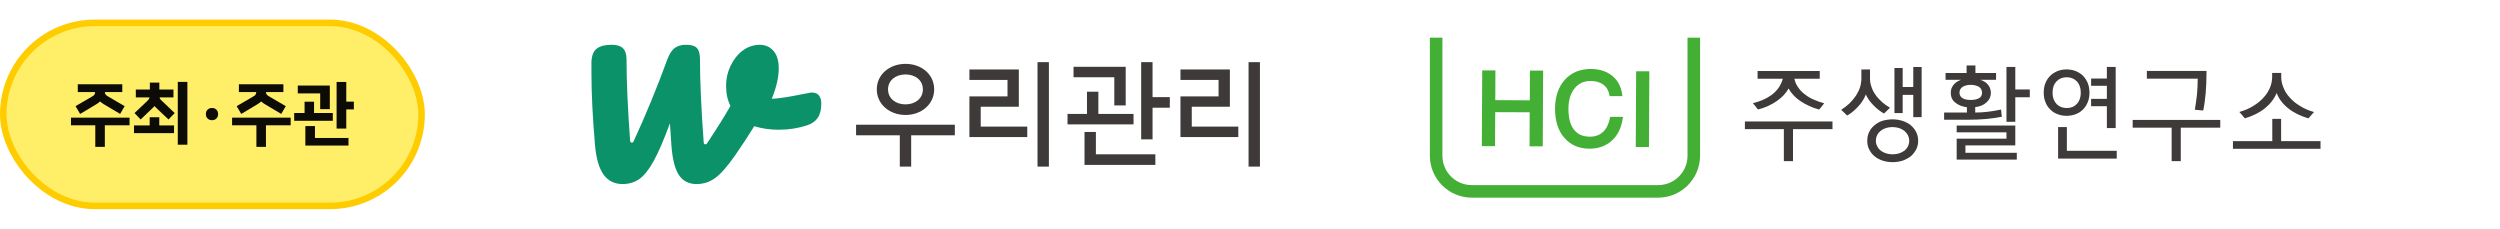 <?xml version="1.0" encoding="UTF-8"?>
<svg id="_레이어_2" data-name="레이어 2" xmlns="http://www.w3.org/2000/svg" xmlns:xlink="http://www.w3.org/1999/xlink" viewBox="0 0 382.5 35">
  <defs>
    <style>
      .cls-1 {
        fill: #3e3a39;
      }

      .cls-2 {
        fill: #0c9268;
      }

      .cls-3 {
        fill: none;
      }

      .cls-4 {
        fill: #44af35;
      }

      .cls-5 {
        opacity: .95;
      }

      .cls-6 {
        fill: #ffee68;
        stroke: #fc0;
        stroke-miterlimit: 10;
      }

      .cls-7 {
        clip-path: url(#clippath);
      }

      .cls-8 {
        fill: #3d3a39;
      }
    </style>
    <clipPath id="clippath">
      <rect class="cls-3" x="218.77" y="0" width="136.27" height="35"/>
    </clipPath>
  </defs>
  <g id="art">
    <g>
      <rect class="cls-3" x=".5" y="0" width="382" height="35"/>
      <g class="cls-7">
        <g>
          <path class="cls-1" d="M266.96,19.76h5.97v4.89h1.4v-4.89h6.04v-1.18h-13.4v1.18ZM288.25,17.37c.15-.14.31-.29.46-.44.15-.15.3-.29.46-.44-.46-.28-.89-.58-1.26-.92-.38-.34-.7-.69-.97-1.09-.28-.37-.47-.77-.61-1.2-.15-.42-.22-.83-.22-1.26v-1.39h-1.32v1.39c0,.46-.08.91-.21,1.34-.15.46-.37.89-.63,1.29-.27.41-.6.79-.96,1.15-.4.37-.83.71-1.29,1,.16.15.31.29.46.44.15.15.31.31.46.44.65-.38,1.21-.86,1.73-1.44.51-.55.87-1.15,1.12-1.78.27.58.65,1.13,1.14,1.62.48.51,1.03.94,1.64,1.29ZM343.46,18.11c1.22-.37,2.25-.87,3.08-1.55.81-.65,1.41-1.43,1.79-2.33.35.92.95,1.7,1.78,2.35.81.66,1.84,1.16,3.08,1.53.14-.16.28-.32.43-.49.12-.15.26-.31.42-.48-.8-.23-1.52-.53-2.13-.93-.63-.37-1.15-.8-1.58-1.29-.43-.46-.75-.97-.96-1.52-.23-.52-.34-1.07-.34-1.63v-.61h-1.39v.61c0,.55-.11,1.09-.32,1.61-.23.55-.55,1.06-.97,1.52-.43.49-.96.92-1.58,1.3-.63.4-1.35.7-2.15.93.14.17.28.32.43.48.12.17.26.34.42.49ZM336.14,14.44c-.09.8-.2,1.58-.33,2.35l1.28.12c.34-1.56.51-3.57.51-6.06h-9.13v1.19h7.78c0,.83-.04,1.63-.11,2.39ZM270.98,14.58c-.43.3-.88.55-1.35.74-.49.2-.97.35-1.43.47.12.17.26.32.39.47.12.17.24.34.38.49,1.1-.27,2.05-.71,2.88-1.29.8-.55,1.41-1.2,1.81-1.93.19.37.43.7.74,1.03.31.34.66.63,1.07.91.4.27.84.52,1.34.74.47.23.98.41,1.53.55.12-.15.26-.32.4-.49.12-.15.24-.3.36-.47-.55-.14-1.06-.32-1.55-.54-.49-.2-.94-.46-1.33-.77-.42-.29-.77-.64-1.04-1.04-.31-.4-.52-.86-.64-1.4h3.88v-1.19h-9.51v1.19h3.86c-.15.55-.4,1.05-.7,1.46-.32.43-.69.78-1.09,1.07ZM292.32,19.13c-.37-.28-.78-.49-1.24-.64-.49-.15-.99-.23-1.51-.23s-1.04.08-1.51.21c-.48.15-.89.38-1.22.66-.37.29-.64.63-.84,1.03-.21.41-.31.87-.31,1.38s.09.95.31,1.35c.2.4.47.75.83,1.04.34.28.75.49,1.22.65.46.15.97.23,1.52.23s1.04-.08,1.53-.23c.46-.16.87-.38,1.24-.66.34-.29.61-.65.83-1.04.2-.4.31-.84.31-1.33s-.11-.95-.31-1.36c-.21-.4-.49-.75-.84-1.04ZM291.92,22.4c-.14.26-.32.47-.55.66-.25.17-.51.31-.82.41-.32.09-.66.14-.99.14s-.66-.05-.97-.14c-.32-.11-.6-.24-.81-.41-.24-.18-.43-.4-.55-.66-.15-.25-.22-.54-.22-.86,0-.31.06-.6.2-.87.12-.24.31-.48.55-.66.21-.19.49-.32.81-.43.31-.09.63-.14.98-.14s.69.06,1.01.15c.31.11.57.25.81.43.21.18.4.41.54.66.12.26.2.55.2.86,0,.32-.08.61-.2.86ZM322.35,19.59h1.35v-9.35h-1.35v1.78h-2.41v1.11h2.41v2h-2.41v1.12h2.41v3.36ZM306.28,17.86l-.12-1.1c-1.44.31-2.76.46-3.95.46v-.83c.34-.03.66-.12.97-.24.28-.12.53-.28.75-.48.21-.19.38-.4.5-.64.11-.25.17-.52.17-.83,0-.35-.09-.67-.24-.96-.17-.28-.39-.51-.67-.71-.21-.13-.44-.23-.68-.32h2.39v-1.04h-3.16v-1.15h-1.35v1.15h-3.22v1.04h2.36c-.23.09-.45.2-.64.32-.29.2-.51.43-.67.71-.17.28-.25.6-.25.96,0,.65.23,1.14.69,1.5.46.38,1.04.61,1.78.71v.81h-3.49v1.1h3.68c1.96,0,3.68-.15,5.15-.46ZM300.86,15.24c-.21-.03-.4-.11-.55-.2-.15-.08-.28-.19-.37-.34-.09-.12-.14-.29-.14-.51,0-.4.17-.71.51-.92.34-.19.74-.29,1.21-.29s.91.11,1.24.29c.32.21.49.52.49.92s-.17.7-.51.86c-.33.17-.75.24-1.23.24-.24,0-.46-.02-.66-.06ZM326.3,19.53h5.96v5.12h1.4v-5.12h6.04v-1.18h-13.4v1.18ZM316.22,19.44h-1.33v4.83h8.97v-1.2h-7.63v-3.63ZM349.01,21.59v-3.4h-1.35v3.4h-6.02v1.18h13.4v-1.18h-6.03ZM300.71,22.25h7.63v-3.04h-8.97v1.04h7.62v.97h-7.62v3.2h9.2v-1.04h-7.86v-1.13ZM317.6,17.46c.42-.15.79-.4,1.11-.72.31-.31.54-.68.72-1.12.17-.43.26-.9.26-1.44s-.09-1.01-.26-1.46c-.18-.43-.42-.8-.72-1.12-.32-.31-.69-.54-1.11-.72-.44-.17-.91-.26-1.4-.26-.52,0-.98.09-1.41.26-.43.18-.8.41-1.11.72-.32.32-.57.69-.73,1.12-.19.45-.26.94-.26,1.46s.08,1.01.26,1.44c.16.44.41.81.73,1.12.31.32.68.57,1.11.72.43.18.89.26,1.41.26.49,0,.96-.08,1.4-.26ZM314.64,15.88c-.4-.41-.6-.98-.6-1.7s.2-1.3.61-1.73c.4-.42.92-.63,1.56-.63s1.15.22,1.55.63c.4.43.6,1.01.6,1.73s-.2,1.27-.58,1.7c-.4.43-.92.65-1.57.65s-1.18-.22-1.58-.65ZM292.73,13.31h-1.62v-2.91h-1.26v6.9h1.26v-2.79h1.62v3.41h1.28v-7.67h-1.28v3.07ZM308.34,10.24h-1.35v8.4h1.35v-3.76h2.22v-1.19h-2.22v-3.45Z"/>
          <g>
            <path class="cls-4" d="M234.05,15.35l-5.27-.03.02-4.55h-2.02s-.06,11.59-.06,11.59h2.02s.03-5.2.03-5.2l5.27.02-.02,5.21h2.02s.06-11.59.06-11.59h-2.02s-.02,4.54-.02,4.54ZM246.31,18.09c-.18.92-.54,1.63-1.07,2.11-.52.48-1.16.71-1.97.71h0c-1.09,0-1.89-.35-2.45-1.07-.57-.72-.85-1.8-.85-3.2,0-1.32.33-2.37.95-3.13.61-.75,1.41-1.12,2.46-1.12.79,0,1.44.19,1.93.56.49.37.79.87.92,1.55l.04.21h1.96s-.04-.28-.04-.28c-.16-1.19-.68-2.15-1.53-2.84-.84-.68-1.93-1.03-3.28-1.04-1.64,0-2.97.56-3.96,1.65-.99,1.1-1.49,2.59-1.5,4.43,0,1.84.46,3.33,1.4,4.43.95,1.11,2.24,1.68,3.84,1.69h.04c1.35,0,2.5-.41,3.4-1.22.9-.81,1.46-1.94,1.67-3.36l.04-.29h-1.96s-.04.2-.04.2ZM250.33,10.89l-.06,11.6h2.02s.06-11.59.06-11.59h-2.02Z"/>
            <path class="cls-4" d="M258.19,5.76v18.07c0,2.48-2.01,4.49-4.49,4.49h-28.52c-2.48,0-4.49-2.01-4.49-4.49V5.76h-1.92v18.07c0,3.53,2.88,6.41,6.41,6.41h28.52c3.53,0,6.41-2.88,6.41-6.41V5.76h-1.92Z"/>
          </g>
        </g>
      </g>
      <g>
        <g>
          <path class="cls-2" d="M124.27,14.16c.45,0,.79.15,1.03.45.24.3.36.71.36,1.22,0,.93-.18,1.66-.54,2.19-.36.53-.9.91-1.61,1.15-1.37.45-2.84.68-4.39.68-1.31,0-2.55-.18-3.72-.54-.87,1.41-1.82,2.87-2.87,4.38-1.19,1.72-2.22,2.89-3.07,3.52-.85.63-1.81.95-2.89.95-1.19,0-2.1-.47-2.71-1.4-.61-.93-.99-2.47-1.14-4.6l-.22-3.3c-.93,2.53-1.75,4.45-2.49,5.78-.73,1.32-1.46,2.24-2.19,2.75-.73.51-1.59.77-2.58.77-1.22,0-2.19-.48-2.89-1.44-.7-.96-1.14-2.48-1.32-4.56-.36-4.21-.54-7.9-.54-11.06v-1.58c.03-.99.3-1.69.81-2.08.51-.39,1.27-.59,2.28-.59.78,0,1.35.17,1.72.52.37.35.56.93.56,1.74,0,3.24.18,7.4.55,12.46.02.28.4.35.51.1,1.86-4.02,3.58-8.19,5.16-12.52.33-.9.72-1.51,1.19-1.83.46-.32,1.02-.47,1.68-.47.81,0,1.37.17,1.68.5.31.33.47.92.47,1.76,0,3.3.19,7.54.57,12.72.02.25.35.35.49.13,1.58-2.38,2.78-4.3,3.6-5.76-.45-.87-.67-1.91-.67-3.11,0-1.02.22-2.02.67-2.98.45-.96,1.06-1.74,1.84-2.35.49-.38,1.06-.65,1.66-.79,1.33-.3,2.36-.02,3.08.81.54.62.81,1.51.81,2.69,0,1.35-.36,2.9-1.07,4.65,1.13-.06,2.64-.29,4.52-.68l1.21-.23c.09-.03.24-.05.45-.05Z"/>
          <g>
            <g>
              <path class="cls-8" d="M134.15,13.67c0-2.28,1.95-3.9,4.4-3.9s4.38,1.62,4.38,3.9-1.95,3.92-4.38,3.92-4.4-1.62-4.4-3.92ZM135.87,13.67c0,1.41,1.18,2.3,2.67,2.3s2.66-.89,2.66-2.3-1.18-2.28-2.66-2.28-2.67.89-2.67,2.28Z"/>
              <polygon class="cls-8" points="137.67 25.49 137.67 20.7 130.98 20.7 130.98 19.08 146.09 19.08 146.09 20.7 139.41 20.7 139.41 25.49 137.67 25.49"/>
            </g>
            <g>
              <path class="cls-8" d="M157.17,19.37s-6.25,0-7.12,0v-3.04h5.83v-5.7h-7.56v1.6h5.83v2.52h-5.83v6.22h8.85v-1.6Z"/>
              <rect class="cls-8" x="158.74" y="9.51" width="1.74" height="15.98"/>
            </g>
            <g>
              <path class="cls-8" d="M189.46,19.37s-6.25,0-7.12,0v-3.04h5.83v-5.7h-7.56v1.6h5.83v2.52h-5.83v6.22h8.85v-1.6Z"/>
              <rect class="cls-8" x="191.03" y="9.51" width="1.74" height="15.98"/>
            </g>
            <g>
              <polygon class="cls-8" points="165.93 25.23 165.93 20.19 167.67 20.19 167.67 23.61 176.77 23.61 176.77 25.23 165.93 25.23"/>
              <polygon class="cls-8" points="174.6 21.32 174.6 9.51 176.34 9.51 176.34 14.86 178.98 14.86 178.98 16.48 176.34 16.48 176.34 21.32 174.6 21.32"/>
              <polygon class="cls-8" points="170.49 16.13 172.23 16.13 172.23 10.22 164.25 10.22 164.25 11.82 170.49 11.82 170.49 16.13"/>
              <polygon class="cls-8" points="173.43 17.43 168.05 17.43 168.05 14.03 166.31 14.03 166.31 17.43 163.33 17.43 163.33 19.03 173.43 19.03 173.43 17.43"/>
            </g>
          </g>
        </g>
        <rect class="cls-3" x="90.5" width="102.27" height="35"/>
      </g>
      <g>
        <rect class="cls-6" x=".5" y="3.5" width="64" height="28" rx="14" ry="14"/>
        <g>
          <polygon class="cls-5" points="10.86 19.17 14.58 19.17 14.58 22.47 16.04 22.47 16.04 19.17 19.82 19.17 19.82 18 10.86 18 10.86 19.17"/>
          <path class="cls-5" d="M14.47,14.46c-.07.11-.2.21-.4.32l-2.51,1.46.7,1.19,2.46-1.47c.24-.14.43-.29.6-.44.16.16.35.31.59.44l2.47,1.47.69-1.19-2.5-1.46c-.2-.11-.33-.22-.41-.32s-.11-.21-.11-.3v-.07h2.66v-1.2h-6.81v1.2h2.65v.07c0,.1-.04.2-.1.3Z"/>
          <path class="cls-5" d="M24.47,15.1c-.03-.06-.03-.13-.04-.2h2.11v-1.2h-2.16v-1.06h-1.45v1.06h-2.15v1.2h2.09c-.01.06-.01.12-.04.17-.06.12-.18.27-.35.43l-1.9,1.8.94.98,1.87-1.79c.1-.09.17-.17.25-.26.08.09.16.18.26.27l1.88,1.78.95-.98-1.92-1.83c-.17-.13-.28-.26-.34-.38Z"/>
          <polygon class="cls-5" points="24.37 17.94 22.9 17.94 22.9 19.19 20.5 19.19 20.5 20.37 26.63 20.37 26.63 19.19 24.37 19.19 24.37 17.94"/>
          <rect class="cls-5" x="27.2" y="12.53" width="1.47" height="9.61"/>
          <path class="cls-5" d="M32.43,16.52c-.27,0-.5.09-.67.26-.18.17-.26.39-.26.67s.09.51.26.68.4.26.67.26.51-.09.68-.26c.18-.18.26-.4.26-.68s-.09-.49-.26-.67-.4-.26-.68-.26Z"/>
          <path class="cls-5" d="M39.12,14.46c-.07.11-.2.21-.4.32l-2.51,1.46.7,1.19,2.46-1.47c.24-.14.43-.29.6-.44.16.16.35.31.59.44l2.47,1.47.69-1.19-2.5-1.46c-.2-.11-.33-.22-.41-.32s-.11-.21-.11-.3v-.07h2.66v-1.2h-6.81v1.2h2.65v.07c0,.1-.04.2-.1.3Z"/>
          <polygon class="cls-5" points="35.51 19.17 39.23 19.17 39.23 22.47 40.69 22.47 40.69 19.17 44.47 19.17 44.47 18 35.51 18 35.51 19.17"/>
          <polygon class="cls-5" points="48.19 19.29 46.72 19.29 46.72 21.11 46.72 21.47 46.72 22.27 53.32 22.27 53.32 21.11 48.19 21.11 48.19 19.29"/>
          <polygon class="cls-5" points="50.92 17.29 48.05 17.29 48.05 15.56 46.6 15.56 46.6 17.29 45.01 17.29 45.01 18.48 50.92 18.48 50.92 17.29"/>
          <polygon class="cls-5" points="48.99 16.7 50.46 16.7 50.46 13.09 49.85 13.09 48.99 13.09 45.56 13.09 45.56 14.29 48.99 14.29 48.99 16.7"/>
          <polygon class="cls-5" points="52.98 15.55 52.98 12.54 51.5 12.54 51.5 19.67 52.98 19.67 52.98 16.74 54.14 16.74 54.14 15.55 52.98 15.55"/>
        </g>
      </g>
    </g>
  </g>
</svg>